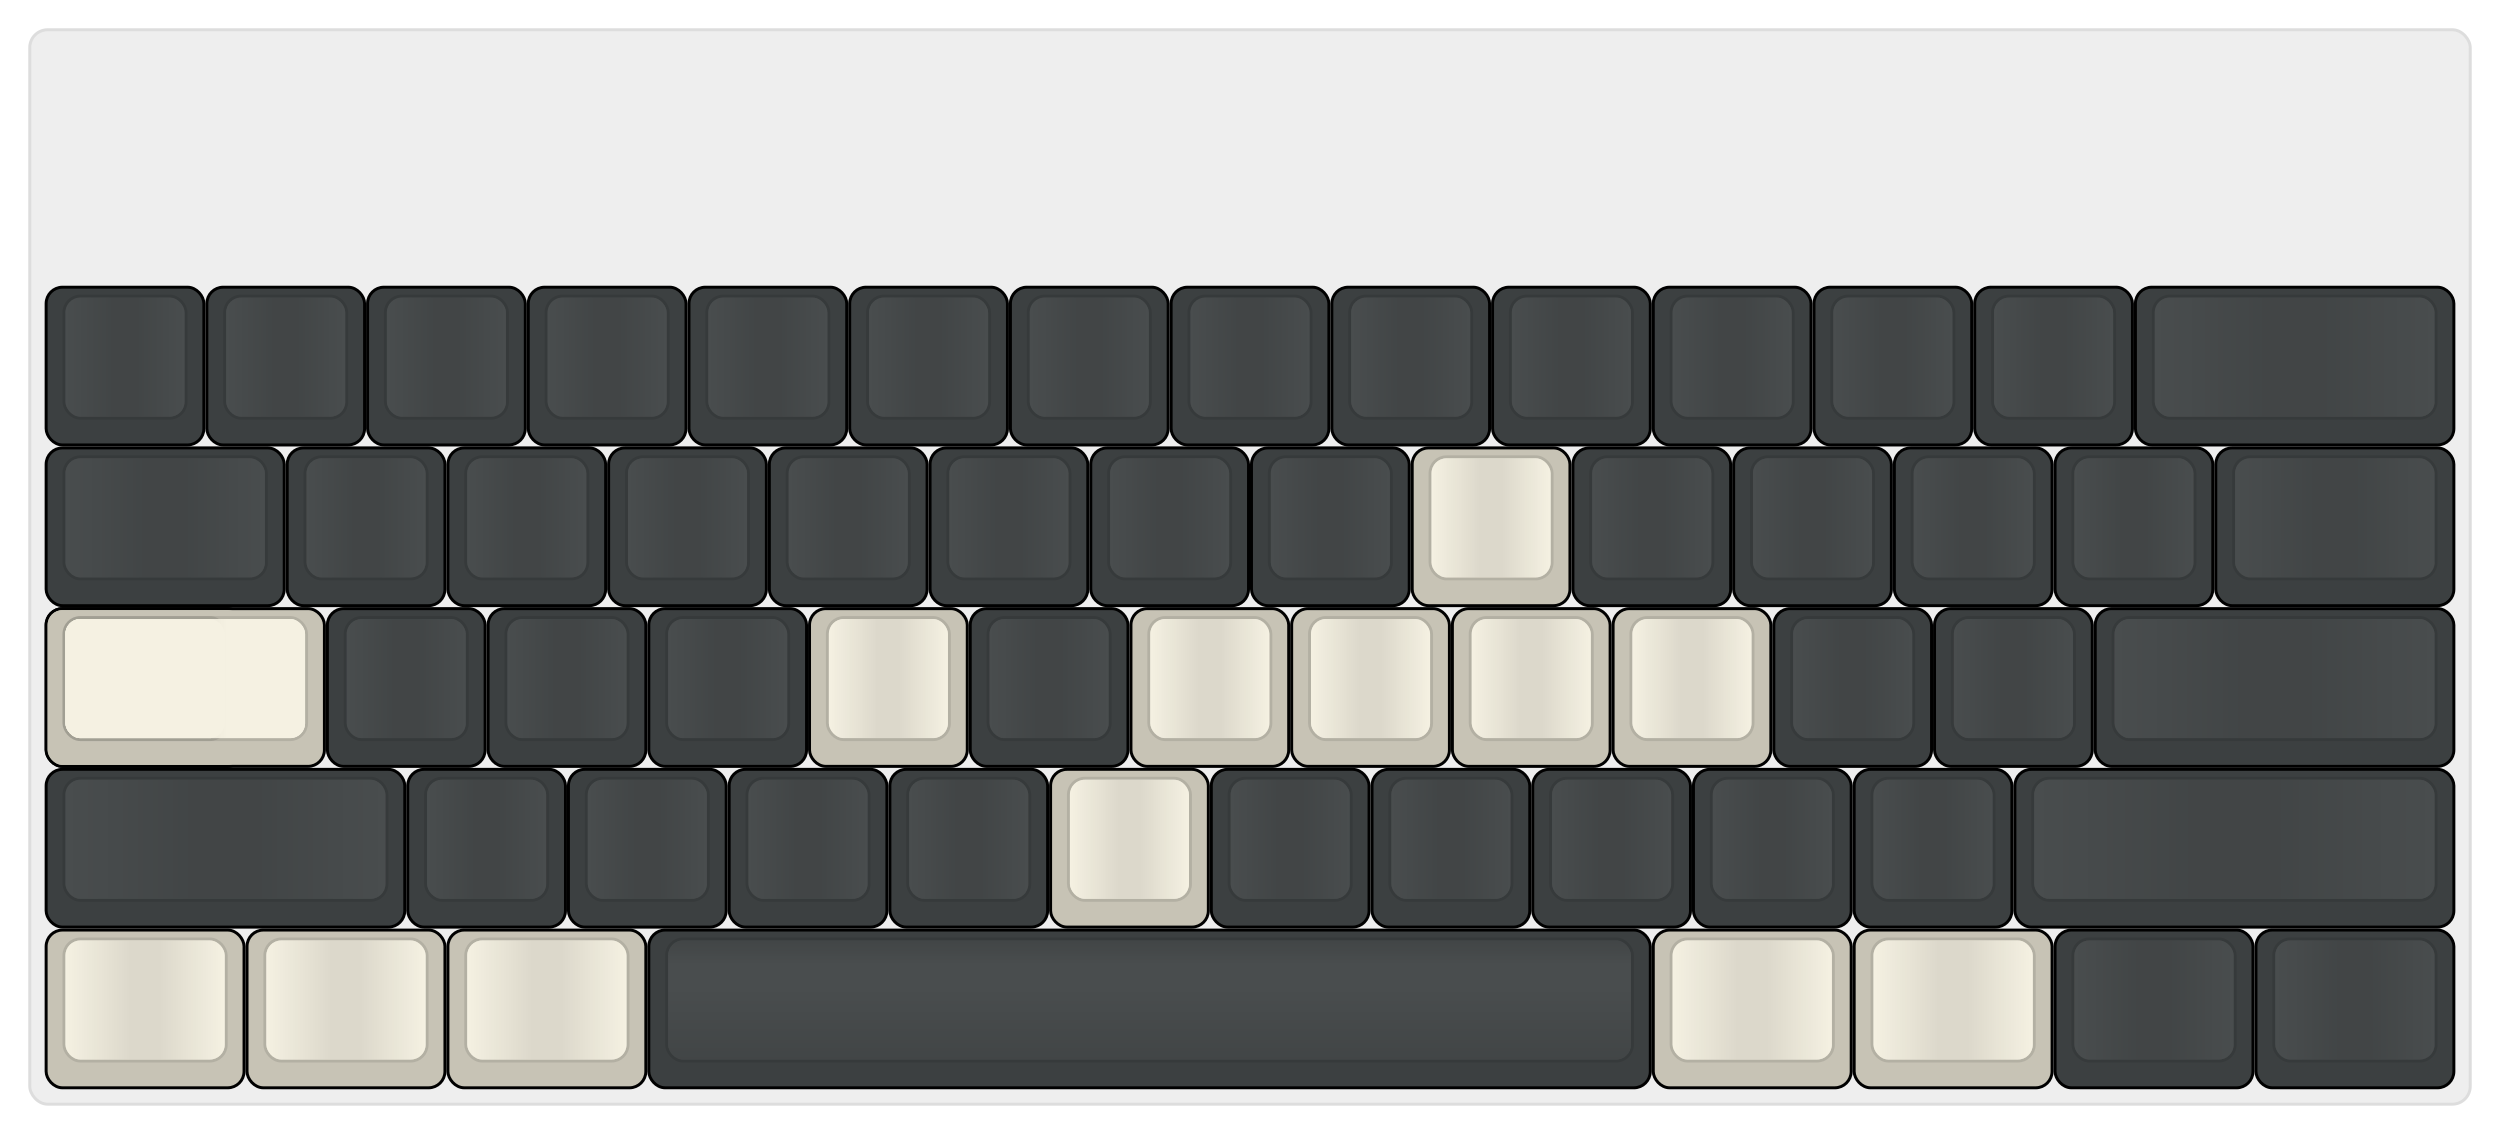 
  <svg width='840px'
       height='381px'
       viewBox='0 0 840 381'
       xmlns='http://www.w3.org/2000/svg'
       xmlns:xlink="http://www.w3.org/1999/xlink">

    <style type='text/css'>
    .keycap .border { stroke: black; stroke-width: 2; }
    .keycap .inner.border { stroke: rgba(0,0,0,.1); }
    </style>
    <defs>
      <linearGradient id="DCS">
        <stop offset="0%" stop-color="black" stop-opacity="0"/>
        <stop offset="40%" stop-color="black" stop-opacity="0.1"/>
        <stop offset="60%" stop-color="black" stop-opacity="0.1"/>
        <stop offset="100%" stop-color="black" stop-opacity="0"/>
      </linearGradient>
      <linearGradient id="SPACE" x1="0%" x2="0%" y1="0%" y2="100%">
        <stop offset="0%" stop-color="black" stop-opacity="0.1"/>
        <stop offset="20%" stop-color="black" stop-opacity="0.0"/>
        <stop offset="40%" stop-color="black" stop-opacity="0.0"/>
        <stop offset="100%" stop-color="black" stop-opacity="0.1"/>
      </linearGradient>
      <radialGradient id="DSA">
        <stop offset="0%" stop-color="black" stop-opacity="0.1"/>
        <stop offset="10%" stop-color="black" stop-opacity="0.1"/>
        <stop offset="100%" stop-color="black" stop-opacity="0"/>
      </radialGradient>
      <radialGradient id="SA" xlink:href="#DSA" />
    </defs>

    <g transform='translate(10,10)'>
      <rect width="820" height="361"
            stroke="#ddd" stroke-width="1" fill="#eeeeee" rx="6"/>
      <g transform='translate(5,5)'>
        
  <g class='  keycap'
  >

  
    <!-- Outer Border -->
    <rect x="1" y="82"
          width="52" height="52"
          rx="5" fill="#3c4041" class="outer border"/>
    
    <!-- Outer Fill -->
    <rect x="1" y="82"
          width="52" height="52"
          rx="5" fill="#3c4041"/>
    

    
      <!-- Inner Border -->
      <rect x="7" y="85"
            width="40" height="40"
            rx="5" fill="#494d4e" class="inner border"/>
      
      <!-- Inner Fill -->
      <rect x="7" y="85"
            width="40" height="40"
            rx="5" fill="#494d4e"/>
      
      
        
        
        <rect x="7" y="85"
              width="40" height="40"
              rx="5" fill="url(#DCS)"/>
      

     
   
  </g>

  <g class='  keycap'
  >

  
    <!-- Outer Border -->
    <rect x="55" y="82"
          width="52" height="52"
          rx="5" fill="#3c4041" class="outer border"/>
    
    <!-- Outer Fill -->
    <rect x="55" y="82"
          width="52" height="52"
          rx="5" fill="#3c4041"/>
    

    
      <!-- Inner Border -->
      <rect x="61" y="85"
            width="40" height="40"
            rx="5" fill="#494d4e" class="inner border"/>
      
      <!-- Inner Fill -->
      <rect x="61" y="85"
            width="40" height="40"
            rx="5" fill="#494d4e"/>
      
      
        
        
        <rect x="61" y="85"
              width="40" height="40"
              rx="5" fill="url(#DCS)"/>
      

     
   
  </g>

  <g class='  keycap'
  >

  
    <!-- Outer Border -->
    <rect x="109" y="82"
          width="52" height="52"
          rx="5" fill="#3c4041" class="outer border"/>
    
    <!-- Outer Fill -->
    <rect x="109" y="82"
          width="52" height="52"
          rx="5" fill="#3c4041"/>
    

    
      <!-- Inner Border -->
      <rect x="115" y="85"
            width="40" height="40"
            rx="5" fill="#494d4e" class="inner border"/>
      
      <!-- Inner Fill -->
      <rect x="115" y="85"
            width="40" height="40"
            rx="5" fill="#494d4e"/>
      
      
        
        
        <rect x="115" y="85"
              width="40" height="40"
              rx="5" fill="url(#DCS)"/>
      

     
   
  </g>

  <g class='  keycap'
  >

  
    <!-- Outer Border -->
    <rect x="163" y="82"
          width="52" height="52"
          rx="5" fill="#3c4041" class="outer border"/>
    
    <!-- Outer Fill -->
    <rect x="163" y="82"
          width="52" height="52"
          rx="5" fill="#3c4041"/>
    

    
      <!-- Inner Border -->
      <rect x="169" y="85"
            width="40" height="40"
            rx="5" fill="#494d4e" class="inner border"/>
      
      <!-- Inner Fill -->
      <rect x="169" y="85"
            width="40" height="40"
            rx="5" fill="#494d4e"/>
      
      
        
        
        <rect x="169" y="85"
              width="40" height="40"
              rx="5" fill="url(#DCS)"/>
      

     
   
  </g>

  <g class='  keycap'
  >

  
    <!-- Outer Border -->
    <rect x="217" y="82"
          width="52" height="52"
          rx="5" fill="#3c4041" class="outer border"/>
    
    <!-- Outer Fill -->
    <rect x="217" y="82"
          width="52" height="52"
          rx="5" fill="#3c4041"/>
    

    
      <!-- Inner Border -->
      <rect x="223" y="85"
            width="40" height="40"
            rx="5" fill="#494d4e" class="inner border"/>
      
      <!-- Inner Fill -->
      <rect x="223" y="85"
            width="40" height="40"
            rx="5" fill="#494d4e"/>
      
      
        
        
        <rect x="223" y="85"
              width="40" height="40"
              rx="5" fill="url(#DCS)"/>
      

     
   
  </g>

  <g class='  keycap'
  >

  
    <!-- Outer Border -->
    <rect x="271" y="82"
          width="52" height="52"
          rx="5" fill="#3c4041" class="outer border"/>
    
    <!-- Outer Fill -->
    <rect x="271" y="82"
          width="52" height="52"
          rx="5" fill="#3c4041"/>
    

    
      <!-- Inner Border -->
      <rect x="277" y="85"
            width="40" height="40"
            rx="5" fill="#494d4e" class="inner border"/>
      
      <!-- Inner Fill -->
      <rect x="277" y="85"
            width="40" height="40"
            rx="5" fill="#494d4e"/>
      
      
        
        
        <rect x="277" y="85"
              width="40" height="40"
              rx="5" fill="url(#DCS)"/>
      

     
   
  </g>

  <g class='  keycap'
  >

  
    <!-- Outer Border -->
    <rect x="325" y="82"
          width="52" height="52"
          rx="5" fill="#3c4041" class="outer border"/>
    
    <!-- Outer Fill -->
    <rect x="325" y="82"
          width="52" height="52"
          rx="5" fill="#3c4041"/>
    

    
      <!-- Inner Border -->
      <rect x="331" y="85"
            width="40" height="40"
            rx="5" fill="#494d4e" class="inner border"/>
      
      <!-- Inner Fill -->
      <rect x="331" y="85"
            width="40" height="40"
            rx="5" fill="#494d4e"/>
      
      
        
        
        <rect x="331" y="85"
              width="40" height="40"
              rx="5" fill="url(#DCS)"/>
      

     
   
  </g>

  <g class='  keycap'
  >

  
    <!-- Outer Border -->
    <rect x="379" y="82"
          width="52" height="52"
          rx="5" fill="#3c4041" class="outer border"/>
    
    <!-- Outer Fill -->
    <rect x="379" y="82"
          width="52" height="52"
          rx="5" fill="#3c4041"/>
    

    
      <!-- Inner Border -->
      <rect x="385" y="85"
            width="40" height="40"
            rx="5" fill="#494d4e" class="inner border"/>
      
      <!-- Inner Fill -->
      <rect x="385" y="85"
            width="40" height="40"
            rx="5" fill="#494d4e"/>
      
      
        
        
        <rect x="385" y="85"
              width="40" height="40"
              rx="5" fill="url(#DCS)"/>
      

     
   
  </g>

  <g class='  keycap'
  >

  
    <!-- Outer Border -->
    <rect x="433" y="82"
          width="52" height="52"
          rx="5" fill="#3c4041" class="outer border"/>
    
    <!-- Outer Fill -->
    <rect x="433" y="82"
          width="52" height="52"
          rx="5" fill="#3c4041"/>
    

    
      <!-- Inner Border -->
      <rect x="439" y="85"
            width="40" height="40"
            rx="5" fill="#494d4e" class="inner border"/>
      
      <!-- Inner Fill -->
      <rect x="439" y="85"
            width="40" height="40"
            rx="5" fill="#494d4e"/>
      
      
        
        
        <rect x="439" y="85"
              width="40" height="40"
              rx="5" fill="url(#DCS)"/>
      

     
   
  </g>

  <g class='  keycap'
  >

  
    <!-- Outer Border -->
    <rect x="487" y="82"
          width="52" height="52"
          rx="5" fill="#3c4041" class="outer border"/>
    
    <!-- Outer Fill -->
    <rect x="487" y="82"
          width="52" height="52"
          rx="5" fill="#3c4041"/>
    

    
      <!-- Inner Border -->
      <rect x="493" y="85"
            width="40" height="40"
            rx="5" fill="#494d4e" class="inner border"/>
      
      <!-- Inner Fill -->
      <rect x="493" y="85"
            width="40" height="40"
            rx="5" fill="#494d4e"/>
      
      
        
        
        <rect x="493" y="85"
              width="40" height="40"
              rx="5" fill="url(#DCS)"/>
      

     
   
  </g>

  <g class='  keycap'
  >

  
    <!-- Outer Border -->
    <rect x="541" y="82"
          width="52" height="52"
          rx="5" fill="#3c4041" class="outer border"/>
    
    <!-- Outer Fill -->
    <rect x="541" y="82"
          width="52" height="52"
          rx="5" fill="#3c4041"/>
    

    
      <!-- Inner Border -->
      <rect x="547" y="85"
            width="40" height="40"
            rx="5" fill="#494d4e" class="inner border"/>
      
      <!-- Inner Fill -->
      <rect x="547" y="85"
            width="40" height="40"
            rx="5" fill="#494d4e"/>
      
      
        
        
        <rect x="547" y="85"
              width="40" height="40"
              rx="5" fill="url(#DCS)"/>
      

     
   
  </g>

  <g class='  keycap'
  >

  
    <!-- Outer Border -->
    <rect x="595" y="82"
          width="52" height="52"
          rx="5" fill="#3c4041" class="outer border"/>
    
    <!-- Outer Fill -->
    <rect x="595" y="82"
          width="52" height="52"
          rx="5" fill="#3c4041"/>
    

    
      <!-- Inner Border -->
      <rect x="601" y="85"
            width="40" height="40"
            rx="5" fill="#494d4e" class="inner border"/>
      
      <!-- Inner Fill -->
      <rect x="601" y="85"
            width="40" height="40"
            rx="5" fill="#494d4e"/>
      
      
        
        
        <rect x="601" y="85"
              width="40" height="40"
              rx="5" fill="url(#DCS)"/>
      

     
   
  </g>

  <g class='  keycap'
  >

  
    <!-- Outer Border -->
    <rect x="649" y="82"
          width="52" height="52"
          rx="5" fill="#3c4041" class="outer border"/>
    
    <!-- Outer Fill -->
    <rect x="649" y="82"
          width="52" height="52"
          rx="5" fill="#3c4041"/>
    

    
      <!-- Inner Border -->
      <rect x="655" y="85"
            width="40" height="40"
            rx="5" fill="#494d4e" class="inner border"/>
      
      <!-- Inner Fill -->
      <rect x="655" y="85"
            width="40" height="40"
            rx="5" fill="#494d4e"/>
      
      
        
        
        <rect x="655" y="85"
              width="40" height="40"
              rx="5" fill="url(#DCS)"/>
      

     
   
  </g>

  <g class='  keycap'
  >

  
    <!-- Outer Border -->
    <rect x="703" y="82"
          width="106" height="52"
          rx="5" fill="#3c4041" class="outer border"/>
    
    <!-- Outer Fill -->
    <rect x="703" y="82"
          width="106" height="52"
          rx="5" fill="#3c4041"/>
    

    
      <!-- Inner Border -->
      <rect x="709" y="85"
            width="94" height="40"
            rx="5" fill="#494d4e" class="inner border"/>
      
      <!-- Inner Fill -->
      <rect x="709" y="85"
            width="94" height="40"
            rx="5" fill="#494d4e"/>
      
      
        
        
        <rect x="709" y="85"
              width="94" height="40"
              rx="5" fill="url(#DCS)"/>
      

     
   
  </g>

  <g class='  keycap'
  >

  
    <!-- Outer Border -->
    <rect x="1" y="136"
          width="79" height="52"
          rx="5" fill="#3c4041" class="outer border"/>
    
    <!-- Outer Fill -->
    <rect x="1" y="136"
          width="79" height="52"
          rx="5" fill="#3c4041"/>
    

    
      <!-- Inner Border -->
      <rect x="7" y="139"
            width="67" height="40"
            rx="5" fill="#494d4e" class="inner border"/>
      
      <!-- Inner Fill -->
      <rect x="7" y="139"
            width="67" height="40"
            rx="5" fill="#494d4e"/>
      
      
        
        
        <rect x="7" y="139"
              width="67" height="40"
              rx="5" fill="url(#DCS)"/>
      

     
   
  </g>

  <g class='  keycap'
  >

  
    <!-- Outer Border -->
    <rect x="82" y="136"
          width="52" height="52"
          rx="5" fill="#3c4041" class="outer border"/>
    
    <!-- Outer Fill -->
    <rect x="82" y="136"
          width="52" height="52"
          rx="5" fill="#3c4041"/>
    

    
      <!-- Inner Border -->
      <rect x="88" y="139"
            width="40" height="40"
            rx="5" fill="#494d4e" class="inner border"/>
      
      <!-- Inner Fill -->
      <rect x="88" y="139"
            width="40" height="40"
            rx="5" fill="#494d4e"/>
      
      
        
        
        <rect x="88" y="139"
              width="40" height="40"
              rx="5" fill="url(#DCS)"/>
      

     
   
  </g>

  <g class='  keycap'
  >

  
    <!-- Outer Border -->
    <rect x="136" y="136"
          width="52" height="52"
          rx="5" fill="#3c4041" class="outer border"/>
    
    <!-- Outer Fill -->
    <rect x="136" y="136"
          width="52" height="52"
          rx="5" fill="#3c4041"/>
    

    
      <!-- Inner Border -->
      <rect x="142" y="139"
            width="40" height="40"
            rx="5" fill="#494d4e" class="inner border"/>
      
      <!-- Inner Fill -->
      <rect x="142" y="139"
            width="40" height="40"
            rx="5" fill="#494d4e"/>
      
      
        
        
        <rect x="142" y="139"
              width="40" height="40"
              rx="5" fill="url(#DCS)"/>
      

     
   
  </g>

  <g class='  keycap'
  >

  
    <!-- Outer Border -->
    <rect x="190" y="136"
          width="52" height="52"
          rx="5" fill="#3c4041" class="outer border"/>
    
    <!-- Outer Fill -->
    <rect x="190" y="136"
          width="52" height="52"
          rx="5" fill="#3c4041"/>
    

    
      <!-- Inner Border -->
      <rect x="196" y="139"
            width="40" height="40"
            rx="5" fill="#494d4e" class="inner border"/>
      
      <!-- Inner Fill -->
      <rect x="196" y="139"
            width="40" height="40"
            rx="5" fill="#494d4e"/>
      
      
        
        
        <rect x="196" y="139"
              width="40" height="40"
              rx="5" fill="url(#DCS)"/>
      

     
   
  </g>

  <g class='  keycap'
  >

  
    <!-- Outer Border -->
    <rect x="244" y="136"
          width="52" height="52"
          rx="5" fill="#3c4041" class="outer border"/>
    
    <!-- Outer Fill -->
    <rect x="244" y="136"
          width="52" height="52"
          rx="5" fill="#3c4041"/>
    

    
      <!-- Inner Border -->
      <rect x="250" y="139"
            width="40" height="40"
            rx="5" fill="#494d4e" class="inner border"/>
      
      <!-- Inner Fill -->
      <rect x="250" y="139"
            width="40" height="40"
            rx="5" fill="#494d4e"/>
      
      
        
        
        <rect x="250" y="139"
              width="40" height="40"
              rx="5" fill="url(#DCS)"/>
      

     
   
  </g>

  <g class='  keycap'
  >

  
    <!-- Outer Border -->
    <rect x="298" y="136"
          width="52" height="52"
          rx="5" fill="#3c4041" class="outer border"/>
    
    <!-- Outer Fill -->
    <rect x="298" y="136"
          width="52" height="52"
          rx="5" fill="#3c4041"/>
    

    
      <!-- Inner Border -->
      <rect x="304" y="139"
            width="40" height="40"
            rx="5" fill="#494d4e" class="inner border"/>
      
      <!-- Inner Fill -->
      <rect x="304" y="139"
            width="40" height="40"
            rx="5" fill="#494d4e"/>
      
      
        
        
        <rect x="304" y="139"
              width="40" height="40"
              rx="5" fill="url(#DCS)"/>
      

     
   
  </g>

  <g class='  keycap'
  >

  
    <!-- Outer Border -->
    <rect x="352" y="136"
          width="52" height="52"
          rx="5" fill="#3c4041" class="outer border"/>
    
    <!-- Outer Fill -->
    <rect x="352" y="136"
          width="52" height="52"
          rx="5" fill="#3c4041"/>
    

    
      <!-- Inner Border -->
      <rect x="358" y="139"
            width="40" height="40"
            rx="5" fill="#494d4e" class="inner border"/>
      
      <!-- Inner Fill -->
      <rect x="358" y="139"
            width="40" height="40"
            rx="5" fill="#494d4e"/>
      
      
        
        
        <rect x="358" y="139"
              width="40" height="40"
              rx="5" fill="url(#DCS)"/>
      

     
   
  </g>

  <g class='  keycap'
  >

  
    <!-- Outer Border -->
    <rect x="406" y="136"
          width="52" height="52"
          rx="5" fill="#3c4041" class="outer border"/>
    
    <!-- Outer Fill -->
    <rect x="406" y="136"
          width="52" height="52"
          rx="5" fill="#3c4041"/>
    

    
      <!-- Inner Border -->
      <rect x="412" y="139"
            width="40" height="40"
            rx="5" fill="#494d4e" class="inner border"/>
      
      <!-- Inner Fill -->
      <rect x="412" y="139"
            width="40" height="40"
            rx="5" fill="#494d4e"/>
      
      
        
        
        <rect x="412" y="139"
              width="40" height="40"
              rx="5" fill="url(#DCS)"/>
      

     
   
  </g>

  <g class='  keycap'
  >

  
    <!-- Outer Border -->
    <rect x="460" y="136"
          width="52" height="52"
          rx="5" fill="#c7c3b5" class="outer border"/>
    
    <!-- Outer Fill -->
    <rect x="460" y="136"
          width="52" height="52"
          rx="5" fill="#c7c3b5"/>
    

    
      <!-- Inner Border -->
      <rect x="466" y="139"
            width="40" height="40"
            rx="5" fill="#f5f1e2" class="inner border"/>
      
      <!-- Inner Fill -->
      <rect x="466" y="139"
            width="40" height="40"
            rx="5" fill="#f5f1e2"/>
      
      
        
        
        <rect x="466" y="139"
              width="40" height="40"
              rx="5" fill="url(#DCS)"/>
      

     
   
  </g>

  <g class='  keycap'
  >

  
    <!-- Outer Border -->
    <rect x="514" y="136"
          width="52" height="52"
          rx="5" fill="#3c4041" class="outer border"/>
    
    <!-- Outer Fill -->
    <rect x="514" y="136"
          width="52" height="52"
          rx="5" fill="#3c4041"/>
    

    
      <!-- Inner Border -->
      <rect x="520" y="139"
            width="40" height="40"
            rx="5" fill="#494d4e" class="inner border"/>
      
      <!-- Inner Fill -->
      <rect x="520" y="139"
            width="40" height="40"
            rx="5" fill="#494d4e"/>
      
      
        
        
        <rect x="520" y="139"
              width="40" height="40"
              rx="5" fill="url(#DCS)"/>
      

     
   
  </g>

  <g class='  keycap'
  >

  
    <!-- Outer Border -->
    <rect x="568" y="136"
          width="52" height="52"
          rx="5" fill="#3c4041" class="outer border"/>
    
    <!-- Outer Fill -->
    <rect x="568" y="136"
          width="52" height="52"
          rx="5" fill="#3c4041"/>
    

    
      <!-- Inner Border -->
      <rect x="574" y="139"
            width="40" height="40"
            rx="5" fill="#494d4e" class="inner border"/>
      
      <!-- Inner Fill -->
      <rect x="574" y="139"
            width="40" height="40"
            rx="5" fill="#494d4e"/>
      
      
        
        
        <rect x="574" y="139"
              width="40" height="40"
              rx="5" fill="url(#DCS)"/>
      

     
   
  </g>

  <g class='  keycap'
  >

  
    <!-- Outer Border -->
    <rect x="622" y="136"
          width="52" height="52"
          rx="5" fill="#3c4041" class="outer border"/>
    
    <!-- Outer Fill -->
    <rect x="622" y="136"
          width="52" height="52"
          rx="5" fill="#3c4041"/>
    

    
      <!-- Inner Border -->
      <rect x="628" y="139"
            width="40" height="40"
            rx="5" fill="#494d4e" class="inner border"/>
      
      <!-- Inner Fill -->
      <rect x="628" y="139"
            width="40" height="40"
            rx="5" fill="#494d4e"/>
      
      
        
        
        <rect x="628" y="139"
              width="40" height="40"
              rx="5" fill="url(#DCS)"/>
      

     
   
  </g>

  <g class='  keycap'
  >

  
    <!-- Outer Border -->
    <rect x="676" y="136"
          width="52" height="52"
          rx="5" fill="#3c4041" class="outer border"/>
    
    <!-- Outer Fill -->
    <rect x="676" y="136"
          width="52" height="52"
          rx="5" fill="#3c4041"/>
    

    
      <!-- Inner Border -->
      <rect x="682" y="139"
            width="40" height="40"
            rx="5" fill="#494d4e" class="inner border"/>
      
      <!-- Inner Fill -->
      <rect x="682" y="139"
            width="40" height="40"
            rx="5" fill="#494d4e"/>
      
      
        
        
        <rect x="682" y="139"
              width="40" height="40"
              rx="5" fill="url(#DCS)"/>
      

     
   
  </g>

  <g class='  keycap'
  >

  
    <!-- Outer Border -->
    <rect x="730" y="136"
          width="79" height="52"
          rx="5" fill="#3c4041" class="outer border"/>
    
    <!-- Outer Fill -->
    <rect x="730" y="136"
          width="79" height="52"
          rx="5" fill="#3c4041"/>
    

    
      <!-- Inner Border -->
      <rect x="736" y="139"
            width="67" height="40"
            rx="5" fill="#494d4e" class="inner border"/>
      
      <!-- Inner Fill -->
      <rect x="736" y="139"
            width="67" height="40"
            rx="5" fill="#494d4e"/>
      
      
        
        
        <rect x="736" y="139"
              width="67" height="40"
              rx="5" fill="url(#DCS)"/>
      

     
   
  </g>

  <g class='  keycap'
  >

  
    <!-- Outer Border -->
    <rect x="1" y="190"
          width="65.5" height="52"
          rx="5" fill="#c7c3b5" class="outer border"/>
    
      <rect x="1" y="190"
            width="92.5" height="52"
            rx="5" fill="#c7c3b5" class="outer border"/>
    
    <!-- Outer Fill -->
    <rect x="1" y="190"
          width="65.5" height="52"
          rx="5" fill="#c7c3b5"/>
    
      <rect x="1" y="190"
            width="92.5" height="52"
            rx="5" fill="#c7c3b5"/>
    

    
      <!-- Inner Border -->
      <rect x="7" y="193"
            width="53.5" height="40"
            rx="5" fill="#f5f1e2" class="inner border"/>
      
        <rect x="7" y="193"
              width="80.5" height="40"
              rx="5" fill="#f5f1e2" class="inner border"/>
      
      <!-- Inner Fill -->
      <rect x="7" y="193"
            width="53.5" height="40"
            rx="5" fill="#f5f1e2"/>
      
        <rect x="7" y="193"
              width="80.5" height="40"
              rx="5" fill="#f5f1e2"/>
      
      
        
        
          
          
            <linearGradient id="_fill28" xlink:href="#DCS" gradientUnits="userSpaceOnUse"
                            x1="6" y1="192" x2="61.5" y2="192"/>
          
          <rect x="7" y="193"
                width="80.5" height="40"
                rx="5" fill="#f5f1e2"/>
          <rect x="7" y="193"
                width="80.5" height="40"
                rx="5" fill="url(#_fill28)"/>
          <rect x="7" y="193"
                width="53.5" height="40"
                rx="5" fill="#f5f1e2"/>
        
        <rect x="7" y="193"
              width="53.5" height="40"
              rx="5" fill="url(#_fill28)"/>
      

     
   
  </g>

  <g class='  keycap'
  >

  
    <!-- Outer Border -->
    <rect x="95.5" y="190"
          width="52" height="52"
          rx="5" fill="#3c4041" class="outer border"/>
    
    <!-- Outer Fill -->
    <rect x="95.5" y="190"
          width="52" height="52"
          rx="5" fill="#3c4041"/>
    

    
      <!-- Inner Border -->
      <rect x="101.5" y="193"
            width="40" height="40"
            rx="5" fill="#494d4e" class="inner border"/>
      
      <!-- Inner Fill -->
      <rect x="101.5" y="193"
            width="40" height="40"
            rx="5" fill="#494d4e"/>
      
      
        
        
        <rect x="101.5" y="193"
              width="40" height="40"
              rx="5" fill="url(#DCS)"/>
      

     
   
  </g>

  <g class='  keycap'
  >

  
    <!-- Outer Border -->
    <rect x="149.5" y="190"
          width="52" height="52"
          rx="5" fill="#3c4041" class="outer border"/>
    
    <!-- Outer Fill -->
    <rect x="149.5" y="190"
          width="52" height="52"
          rx="5" fill="#3c4041"/>
    

    
      <!-- Inner Border -->
      <rect x="155.5" y="193"
            width="40" height="40"
            rx="5" fill="#494d4e" class="inner border"/>
      
      <!-- Inner Fill -->
      <rect x="155.5" y="193"
            width="40" height="40"
            rx="5" fill="#494d4e"/>
      
      
        
        
        <rect x="155.5" y="193"
              width="40" height="40"
              rx="5" fill="url(#DCS)"/>
      

     
   
  </g>

  <g class='  keycap'
  >

  
    <!-- Outer Border -->
    <rect x="203.5" y="190"
          width="52" height="52"
          rx="5" fill="#3c4041" class="outer border"/>
    
    <!-- Outer Fill -->
    <rect x="203.5" y="190"
          width="52" height="52"
          rx="5" fill="#3c4041"/>
    

    
      <!-- Inner Border -->
      <rect x="209.5" y="193"
            width="40" height="40"
            rx="5" fill="#494d4e" class="inner border"/>
      
      <!-- Inner Fill -->
      <rect x="209.5" y="193"
            width="40" height="40"
            rx="5" fill="#494d4e"/>
      
      
        
        
        <rect x="209.5" y="193"
              width="40" height="40"
              rx="5" fill="url(#DCS)"/>
      

     
   
  </g>

  <g class='  keycap'
  >

  
    <!-- Outer Border -->
    <rect x="257.5" y="190"
          width="52" height="52"
          rx="5" fill="#c7c3b5" class="outer border"/>
    
    <!-- Outer Fill -->
    <rect x="257.5" y="190"
          width="52" height="52"
          rx="5" fill="#c7c3b5"/>
    

    
      <!-- Inner Border -->
      <rect x="263.5" y="193"
            width="40" height="40"
            rx="5" fill="#f5f1e2" class="inner border"/>
      
      <!-- Inner Fill -->
      <rect x="263.5" y="193"
            width="40" height="40"
            rx="5" fill="#f5f1e2"/>
      
      
        
        
        <rect x="263.5" y="193"
              width="40" height="40"
              rx="5" fill="url(#DCS)"/>
      

     
   
  </g>

  <g class='  keycap'
  >

  
    <!-- Outer Border -->
    <rect x="311.5" y="190"
          width="52" height="52"
          rx="5" fill="#3c4041" class="outer border"/>
    
    <!-- Outer Fill -->
    <rect x="311.5" y="190"
          width="52" height="52"
          rx="5" fill="#3c4041"/>
    

    
      <!-- Inner Border -->
      <rect x="317.5" y="193"
            width="40" height="40"
            rx="5" fill="#494d4e" class="inner border"/>
      
      <!-- Inner Fill -->
      <rect x="317.5" y="193"
            width="40" height="40"
            rx="5" fill="#494d4e"/>
      
      
        
        
        <rect x="317.5" y="193"
              width="40" height="40"
              rx="5" fill="url(#DCS)"/>
      

     
   
  </g>

  <g class='  keycap'
  >

  
    <!-- Outer Border -->
    <rect x="365.5" y="190"
          width="52" height="52"
          rx="5" fill="#c7c3b5" class="outer border"/>
    
    <!-- Outer Fill -->
    <rect x="365.5" y="190"
          width="52" height="52"
          rx="5" fill="#c7c3b5"/>
    

    
      <!-- Inner Border -->
      <rect x="371.5" y="193"
            width="40" height="40"
            rx="5" fill="#f5f1e2" class="inner border"/>
      
      <!-- Inner Fill -->
      <rect x="371.5" y="193"
            width="40" height="40"
            rx="5" fill="#f5f1e2"/>
      
      
        
        
        <rect x="371.5" y="193"
              width="40" height="40"
              rx="5" fill="url(#DCS)"/>
      

     
   
  </g>

  <g class='  keycap'
  >

  
    <!-- Outer Border -->
    <rect x="419.5" y="190"
          width="52" height="52"
          rx="5" fill="#c7c3b5" class="outer border"/>
    
    <!-- Outer Fill -->
    <rect x="419.5" y="190"
          width="52" height="52"
          rx="5" fill="#c7c3b5"/>
    

    
      <!-- Inner Border -->
      <rect x="425.5" y="193"
            width="40" height="40"
            rx="5" fill="#f5f1e2" class="inner border"/>
      
      <!-- Inner Fill -->
      <rect x="425.5" y="193"
            width="40" height="40"
            rx="5" fill="#f5f1e2"/>
      
      
        
        
        <rect x="425.5" y="193"
              width="40" height="40"
              rx="5" fill="url(#DCS)"/>
      

     
   
  </g>

  <g class='  keycap'
  >

  
    <!-- Outer Border -->
    <rect x="473.5" y="190"
          width="52" height="52"
          rx="5" fill="#c7c3b5" class="outer border"/>
    
    <!-- Outer Fill -->
    <rect x="473.5" y="190"
          width="52" height="52"
          rx="5" fill="#c7c3b5"/>
    

    
      <!-- Inner Border -->
      <rect x="479.5" y="193"
            width="40" height="40"
            rx="5" fill="#f5f1e2" class="inner border"/>
      
      <!-- Inner Fill -->
      <rect x="479.5" y="193"
            width="40" height="40"
            rx="5" fill="#f5f1e2"/>
      
      
        
        
        <rect x="479.5" y="193"
              width="40" height="40"
              rx="5" fill="url(#DCS)"/>
      

     
   
  </g>

  <g class='  keycap'
  >

  
    <!-- Outer Border -->
    <rect x="527.5" y="190"
          width="52" height="52"
          rx="5" fill="#c7c3b5" class="outer border"/>
    
    <!-- Outer Fill -->
    <rect x="527.5" y="190"
          width="52" height="52"
          rx="5" fill="#c7c3b5"/>
    

    
      <!-- Inner Border -->
      <rect x="533.5" y="193"
            width="40" height="40"
            rx="5" fill="#f5f1e2" class="inner border"/>
      
      <!-- Inner Fill -->
      <rect x="533.5" y="193"
            width="40" height="40"
            rx="5" fill="#f5f1e2"/>
      
      
        
        
        <rect x="533.5" y="193"
              width="40" height="40"
              rx="5" fill="url(#DCS)"/>
      

     
   
  </g>

  <g class='  keycap'
  >

  
    <!-- Outer Border -->
    <rect x="581.5" y="190"
          width="52" height="52"
          rx="5" fill="#3c4041" class="outer border"/>
    
    <!-- Outer Fill -->
    <rect x="581.5" y="190"
          width="52" height="52"
          rx="5" fill="#3c4041"/>
    

    
      <!-- Inner Border -->
      <rect x="587.5" y="193"
            width="40" height="40"
            rx="5" fill="#494d4e" class="inner border"/>
      
      <!-- Inner Fill -->
      <rect x="587.5" y="193"
            width="40" height="40"
            rx="5" fill="#494d4e"/>
      
      
        
        
        <rect x="587.5" y="193"
              width="40" height="40"
              rx="5" fill="url(#DCS)"/>
      

     
   
  </g>

  <g class='  keycap'
  >

  
    <!-- Outer Border -->
    <rect x="635.5" y="190"
          width="52" height="52"
          rx="5" fill="#3c4041" class="outer border"/>
    
    <!-- Outer Fill -->
    <rect x="635.5" y="190"
          width="52" height="52"
          rx="5" fill="#3c4041"/>
    

    
      <!-- Inner Border -->
      <rect x="641.5" y="193"
            width="40" height="40"
            rx="5" fill="#494d4e" class="inner border"/>
      
      <!-- Inner Fill -->
      <rect x="641.5" y="193"
            width="40" height="40"
            rx="5" fill="#494d4e"/>
      
      
        
        
        <rect x="641.5" y="193"
              width="40" height="40"
              rx="5" fill="url(#DCS)"/>
      

     
   
  </g>

  <g class='  keycap'
  >

  
    <!-- Outer Border -->
    <rect x="689.5" y="190"
          width="119.5" height="52"
          rx="5" fill="#3c4041" class="outer border"/>
    
    <!-- Outer Fill -->
    <rect x="689.5" y="190"
          width="119.5" height="52"
          rx="5" fill="#3c4041"/>
    

    
      <!-- Inner Border -->
      <rect x="695.5" y="193"
            width="107.5" height="40"
            rx="5" fill="#494d4e" class="inner border"/>
      
      <!-- Inner Fill -->
      <rect x="695.5" y="193"
            width="107.5" height="40"
            rx="5" fill="#494d4e"/>
      
      
        
        
        <rect x="695.5" y="193"
              width="107.5" height="40"
              rx="5" fill="url(#DCS)"/>
      

     
   
  </g>

  <g class='  keycap'
  >

  
    <!-- Outer Border -->
    <rect x="1" y="244"
          width="119.5" height="52"
          rx="5" fill="#3c4041" class="outer border"/>
    
    <!-- Outer Fill -->
    <rect x="1" y="244"
          width="119.5" height="52"
          rx="5" fill="#3c4041"/>
    

    
      <!-- Inner Border -->
      <rect x="7" y="247"
            width="107.5" height="40"
            rx="5" fill="#494d4e" class="inner border"/>
      
      <!-- Inner Fill -->
      <rect x="7" y="247"
            width="107.5" height="40"
            rx="5" fill="#494d4e"/>
      
      
        
        
        <rect x="7" y="247"
              width="107.5" height="40"
              rx="5" fill="url(#DCS)"/>
      

     
   
  </g>

  <g class='  keycap'
  >

  
    <!-- Outer Border -->
    <rect x="122.5" y="244"
          width="52" height="52"
          rx="5" fill="#3c4041" class="outer border"/>
    
    <!-- Outer Fill -->
    <rect x="122.5" y="244"
          width="52" height="52"
          rx="5" fill="#3c4041"/>
    

    
      <!-- Inner Border -->
      <rect x="128.5" y="247"
            width="40" height="40"
            rx="5" fill="#494d4e" class="inner border"/>
      
      <!-- Inner Fill -->
      <rect x="128.5" y="247"
            width="40" height="40"
            rx="5" fill="#494d4e"/>
      
      
        
        
        <rect x="128.5" y="247"
              width="40" height="40"
              rx="5" fill="url(#DCS)"/>
      

     
   
  </g>

  <g class='  keycap'
  >

  
    <!-- Outer Border -->
    <rect x="176.5" y="244"
          width="52" height="52"
          rx="5" fill="#3c4041" class="outer border"/>
    
    <!-- Outer Fill -->
    <rect x="176.5" y="244"
          width="52" height="52"
          rx="5" fill="#3c4041"/>
    

    
      <!-- Inner Border -->
      <rect x="182.5" y="247"
            width="40" height="40"
            rx="5" fill="#494d4e" class="inner border"/>
      
      <!-- Inner Fill -->
      <rect x="182.5" y="247"
            width="40" height="40"
            rx="5" fill="#494d4e"/>
      
      
        
        
        <rect x="182.5" y="247"
              width="40" height="40"
              rx="5" fill="url(#DCS)"/>
      

     
   
  </g>

  <g class='  keycap'
  >

  
    <!-- Outer Border -->
    <rect x="230.5" y="244"
          width="52" height="52"
          rx="5" fill="#3c4041" class="outer border"/>
    
    <!-- Outer Fill -->
    <rect x="230.5" y="244"
          width="52" height="52"
          rx="5" fill="#3c4041"/>
    

    
      <!-- Inner Border -->
      <rect x="236.5" y="247"
            width="40" height="40"
            rx="5" fill="#494d4e" class="inner border"/>
      
      <!-- Inner Fill -->
      <rect x="236.5" y="247"
            width="40" height="40"
            rx="5" fill="#494d4e"/>
      
      
        
        
        <rect x="236.5" y="247"
              width="40" height="40"
              rx="5" fill="url(#DCS)"/>
      

     
   
  </g>

  <g class='  keycap'
  >

  
    <!-- Outer Border -->
    <rect x="284.5" y="244"
          width="52" height="52"
          rx="5" fill="#3c4041" class="outer border"/>
    
    <!-- Outer Fill -->
    <rect x="284.5" y="244"
          width="52" height="52"
          rx="5" fill="#3c4041"/>
    

    
      <!-- Inner Border -->
      <rect x="290.5" y="247"
            width="40" height="40"
            rx="5" fill="#494d4e" class="inner border"/>
      
      <!-- Inner Fill -->
      <rect x="290.5" y="247"
            width="40" height="40"
            rx="5" fill="#494d4e"/>
      
      
        
        
        <rect x="290.5" y="247"
              width="40" height="40"
              rx="5" fill="url(#DCS)"/>
      

     
   
  </g>

  <g class='  keycap'
  >

  
    <!-- Outer Border -->
    <rect x="338.5" y="244"
          width="52" height="52"
          rx="5" fill="#c7c3b5" class="outer border"/>
    
    <!-- Outer Fill -->
    <rect x="338.5" y="244"
          width="52" height="52"
          rx="5" fill="#c7c3b5"/>
    

    
      <!-- Inner Border -->
      <rect x="344.5" y="247"
            width="40" height="40"
            rx="5" fill="#f5f1e2" class="inner border"/>
      
      <!-- Inner Fill -->
      <rect x="344.5" y="247"
            width="40" height="40"
            rx="5" fill="#f5f1e2"/>
      
      
        
        
        <rect x="344.5" y="247"
              width="40" height="40"
              rx="5" fill="url(#DCS)"/>
      

     
   
  </g>

  <g class='  keycap'
  >

  
    <!-- Outer Border -->
    <rect x="392.5" y="244"
          width="52" height="52"
          rx="5" fill="#3c4041" class="outer border"/>
    
    <!-- Outer Fill -->
    <rect x="392.5" y="244"
          width="52" height="52"
          rx="5" fill="#3c4041"/>
    

    
      <!-- Inner Border -->
      <rect x="398.5" y="247"
            width="40" height="40"
            rx="5" fill="#494d4e" class="inner border"/>
      
      <!-- Inner Fill -->
      <rect x="398.5" y="247"
            width="40" height="40"
            rx="5" fill="#494d4e"/>
      
      
        
        
        <rect x="398.5" y="247"
              width="40" height="40"
              rx="5" fill="url(#DCS)"/>
      

     
   
  </g>

  <g class='  keycap'
  >

  
    <!-- Outer Border -->
    <rect x="446.5" y="244"
          width="52" height="52"
          rx="5" fill="#3c4041" class="outer border"/>
    
    <!-- Outer Fill -->
    <rect x="446.5" y="244"
          width="52" height="52"
          rx="5" fill="#3c4041"/>
    

    
      <!-- Inner Border -->
      <rect x="452.5" y="247"
            width="40" height="40"
            rx="5" fill="#494d4e" class="inner border"/>
      
      <!-- Inner Fill -->
      <rect x="452.5" y="247"
            width="40" height="40"
            rx="5" fill="#494d4e"/>
      
      
        
        
        <rect x="452.5" y="247"
              width="40" height="40"
              rx="5" fill="url(#DCS)"/>
      

     
   
  </g>

  <g class='  keycap'
  >

  
    <!-- Outer Border -->
    <rect x="500.5" y="244"
          width="52" height="52"
          rx="5" fill="#3c4041" class="outer border"/>
    
    <!-- Outer Fill -->
    <rect x="500.5" y="244"
          width="52" height="52"
          rx="5" fill="#3c4041"/>
    

    
      <!-- Inner Border -->
      <rect x="506.5" y="247"
            width="40" height="40"
            rx="5" fill="#494d4e" class="inner border"/>
      
      <!-- Inner Fill -->
      <rect x="506.5" y="247"
            width="40" height="40"
            rx="5" fill="#494d4e"/>
      
      
        
        
        <rect x="506.5" y="247"
              width="40" height="40"
              rx="5" fill="url(#DCS)"/>
      

     
   
  </g>

  <g class='  keycap'
  >

  
    <!-- Outer Border -->
    <rect x="554.5" y="244"
          width="52" height="52"
          rx="5" fill="#3c4041" class="outer border"/>
    
    <!-- Outer Fill -->
    <rect x="554.5" y="244"
          width="52" height="52"
          rx="5" fill="#3c4041"/>
    

    
      <!-- Inner Border -->
      <rect x="560.5" y="247"
            width="40" height="40"
            rx="5" fill="#494d4e" class="inner border"/>
      
      <!-- Inner Fill -->
      <rect x="560.5" y="247"
            width="40" height="40"
            rx="5" fill="#494d4e"/>
      
      
        
        
        <rect x="560.5" y="247"
              width="40" height="40"
              rx="5" fill="url(#DCS)"/>
      

     
   
  </g>

  <g class='  keycap'
  >

  
    <!-- Outer Border -->
    <rect x="608.5" y="244"
          width="52" height="52"
          rx="5" fill="#3c4041" class="outer border"/>
    
    <!-- Outer Fill -->
    <rect x="608.5" y="244"
          width="52" height="52"
          rx="5" fill="#3c4041"/>
    

    
      <!-- Inner Border -->
      <rect x="614.5" y="247"
            width="40" height="40"
            rx="5" fill="#494d4e" class="inner border"/>
      
      <!-- Inner Fill -->
      <rect x="614.5" y="247"
            width="40" height="40"
            rx="5" fill="#494d4e"/>
      
      
        
        
        <rect x="614.5" y="247"
              width="40" height="40"
              rx="5" fill="url(#DCS)"/>
      

     
   
  </g>

  <g class='  keycap'
  >

  
    <!-- Outer Border -->
    <rect x="662.5" y="244"
          width="146.5" height="52"
          rx="5" fill="#3c4041" class="outer border"/>
    
    <!-- Outer Fill -->
    <rect x="662.5" y="244"
          width="146.5" height="52"
          rx="5" fill="#3c4041"/>
    

    
      <!-- Inner Border -->
      <rect x="668.5" y="247"
            width="134.5" height="40"
            rx="5" fill="#494d4e" class="inner border"/>
      
      <!-- Inner Fill -->
      <rect x="668.5" y="247"
            width="134.5" height="40"
            rx="5" fill="#494d4e"/>
      
      
        
        
        <rect x="668.5" y="247"
              width="134.5" height="40"
              rx="5" fill="url(#DCS)"/>
      

     
   
  </g>

  <g class='  keycap'
  >

  
    <!-- Outer Border -->
    <rect x="1" y="298"
          width="65.5" height="52"
          rx="5" fill="#c7c3b5" class="outer border"/>
    
    <!-- Outer Fill -->
    <rect x="1" y="298"
          width="65.5" height="52"
          rx="5" fill="#c7c3b5"/>
    

    
      <!-- Inner Border -->
      <rect x="7" y="301"
            width="53.5" height="40"
            rx="5" fill="#f5f1e2" class="inner border"/>
      
      <!-- Inner Fill -->
      <rect x="7" y="301"
            width="53.5" height="40"
            rx="5" fill="#f5f1e2"/>
      
      
        
        
        <rect x="7" y="301"
              width="53.5" height="40"
              rx="5" fill="url(#DCS)"/>
      

     
   
  </g>

  <g class='  keycap'
  >

  
    <!-- Outer Border -->
    <rect x="68.5" y="298"
          width="65.5" height="52"
          rx="5" fill="#c7c3b5" class="outer border"/>
    
    <!-- Outer Fill -->
    <rect x="68.5" y="298"
          width="65.5" height="52"
          rx="5" fill="#c7c3b5"/>
    

    
      <!-- Inner Border -->
      <rect x="74.5" y="301"
            width="53.5" height="40"
            rx="5" fill="#f5f1e2" class="inner border"/>
      
      <!-- Inner Fill -->
      <rect x="74.5" y="301"
            width="53.5" height="40"
            rx="5" fill="#f5f1e2"/>
      
      
        
        
        <rect x="74.5" y="301"
              width="53.5" height="40"
              rx="5" fill="url(#DCS)"/>
      

     
   
  </g>

  <g class='  keycap'
  >

  
    <!-- Outer Border -->
    <rect x="136" y="298"
          width="65.5" height="52"
          rx="5" fill="#c7c3b5" class="outer border"/>
    
    <!-- Outer Fill -->
    <rect x="136" y="298"
          width="65.5" height="52"
          rx="5" fill="#c7c3b5"/>
    

    
      <!-- Inner Border -->
      <rect x="142" y="301"
            width="53.5" height="40"
            rx="5" fill="#f5f1e2" class="inner border"/>
      
      <!-- Inner Fill -->
      <rect x="142" y="301"
            width="53.5" height="40"
            rx="5" fill="#f5f1e2"/>
      
      
        
        
        <rect x="142" y="301"
              width="53.5" height="40"
              rx="5" fill="url(#DCS)"/>
      

     
   
  </g>

  <g class='  keycap'
  >

  
    <!-- Outer Border -->
    <rect x="203.5" y="298"
          width="335.5" height="52"
          rx="5" fill="#3c4041" class="outer border"/>
    
    <!-- Outer Fill -->
    <rect x="203.5" y="298"
          width="335.5" height="52"
          rx="5" fill="#3c4041"/>
    

    
      <!-- Inner Border -->
      <rect x="209.5" y="301"
            width="323.5" height="40"
            rx="5" fill="#494d4e" class="inner border"/>
      
      <!-- Inner Fill -->
      <rect x="209.5" y="301"
            width="323.5" height="40"
            rx="5" fill="#494d4e"/>
      
      
        
        
        <rect x="209.5" y="301"
              width="323.5" height="40"
              rx="5" fill="url(#SPACE)"/>
      

     
   
  </g>

  <g class='  keycap'
  >

  
    <!-- Outer Border -->
    <rect x="541" y="298"
          width="65.5" height="52"
          rx="5" fill="#c7c3b5" class="outer border"/>
    
    <!-- Outer Fill -->
    <rect x="541" y="298"
          width="65.5" height="52"
          rx="5" fill="#c7c3b5"/>
    

    
      <!-- Inner Border -->
      <rect x="547" y="301"
            width="53.5" height="40"
            rx="5" fill="#f5f1e2" class="inner border"/>
      
      <!-- Inner Fill -->
      <rect x="547" y="301"
            width="53.5" height="40"
            rx="5" fill="#f5f1e2"/>
      
      
        
        
        <rect x="547" y="301"
              width="53.5" height="40"
              rx="5" fill="url(#DCS)"/>
      

     
   
  </g>

  <g class='  keycap'
  >

  
    <!-- Outer Border -->
    <rect x="608.5" y="298"
          width="65.5" height="52"
          rx="5" fill="#c7c3b5" class="outer border"/>
    
    <!-- Outer Fill -->
    <rect x="608.5" y="298"
          width="65.5" height="52"
          rx="5" fill="#c7c3b5"/>
    

    
      <!-- Inner Border -->
      <rect x="614.5" y="301"
            width="53.5" height="40"
            rx="5" fill="#f5f1e2" class="inner border"/>
      
      <!-- Inner Fill -->
      <rect x="614.5" y="301"
            width="53.5" height="40"
            rx="5" fill="#f5f1e2"/>
      
      
        
        
        <rect x="614.5" y="301"
              width="53.5" height="40"
              rx="5" fill="url(#DCS)"/>
      

     
   
  </g>

  <g class='  keycap'
  >

  
    <!-- Outer Border -->
    <rect x="676" y="298"
          width="65.5" height="52"
          rx="5" fill="#3c4041" class="outer border"/>
    
    <!-- Outer Fill -->
    <rect x="676" y="298"
          width="65.5" height="52"
          rx="5" fill="#3c4041"/>
    

    
      <!-- Inner Border -->
      <rect x="682" y="301"
            width="53.5" height="40"
            rx="5" fill="#494d4e" class="inner border"/>
      
      <!-- Inner Fill -->
      <rect x="682" y="301"
            width="53.5" height="40"
            rx="5" fill="#494d4e"/>
      
      
        
        
        <rect x="682" y="301"
              width="53.5" height="40"
              rx="5" fill="url(#DCS)"/>
      

     
   
  </g>

  <g class='  keycap'
  >

  
    <!-- Outer Border -->
    <rect x="743.5" y="298"
          width="65.5" height="52"
          rx="5" fill="#3c4041" class="outer border"/>
    
    <!-- Outer Fill -->
    <rect x="743.5" y="298"
          width="65.5" height="52"
          rx="5" fill="#3c4041"/>
    

    
      <!-- Inner Border -->
      <rect x="749.5" y="301"
            width="53.5" height="40"
            rx="5" fill="#494d4e" class="inner border"/>
      
      <!-- Inner Fill -->
      <rect x="749.5" y="301"
            width="53.5" height="40"
            rx="5" fill="#494d4e"/>
      
      
        
        
        <rect x="749.5" y="301"
              width="53.5" height="40"
              rx="5" fill="url(#DCS)"/>
      

     
   
  </g>

      </g>
    </g>
  </svg>
